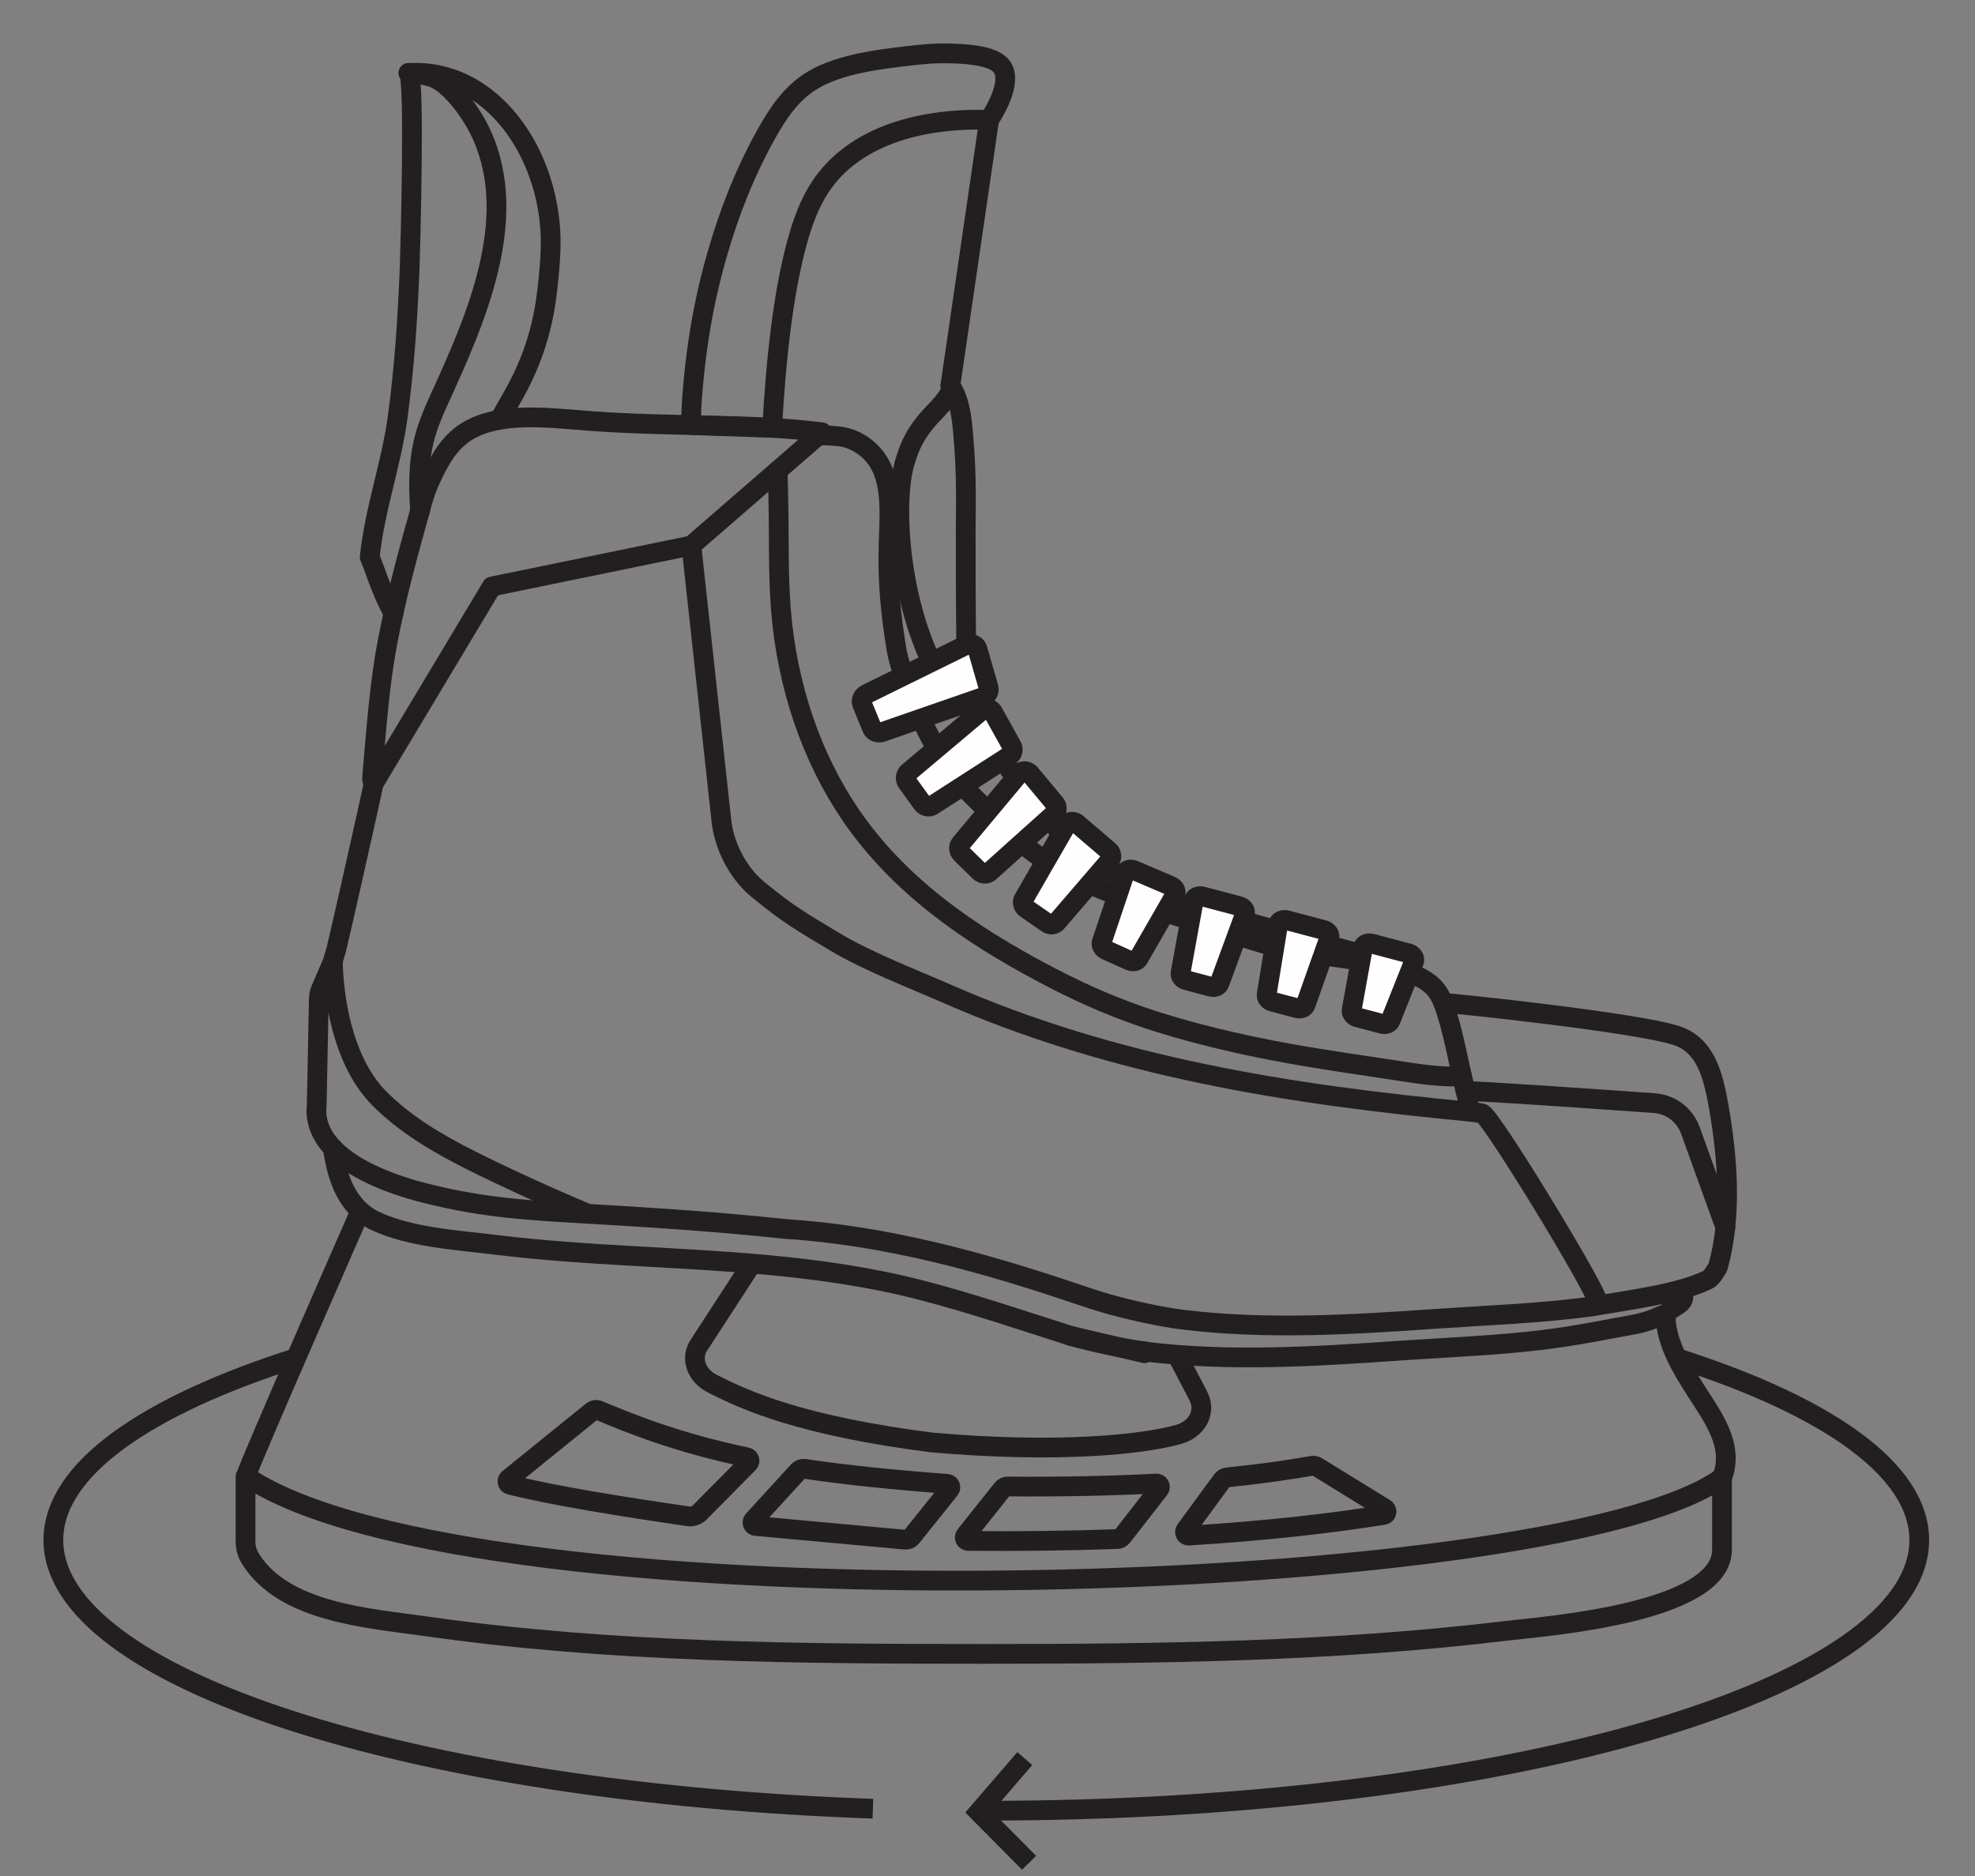 <?xml version="1.0" encoding="UTF-8"?>
<svg width="40px" height="38px" viewBox="0 0 40 38" version="1.1" xmlns="http://www.w3.org/2000/svg" xmlns:xlink="http://www.w3.org/1999/xlink">
    <rect x="0" y="0" width="40" height="38" fill="#808080" stroke="none"/>
    <!-- Generator: Sketch 50 (54983) - http://www.bohemiancoding.com/sketch -->
    <title>skate-icon</title>
    <desc>Created with Sketch.</desc>
    <defs></defs>
    <g id="skate-icon" stroke="none" stroke-width="1" fill="none" fill-rule="evenodd">
        <g id="Page-1" transform="translate(1, 1)">
            <path d="M18.976,35.677 C29.411,35.677 37.871,33.223 37.871,30.195 C37.871,28.784 36.032,27.497 33.011,26.525" id="Stroke-1" stroke="#231F20" stroke-width="0.4"></path>
            <path d="M16.679,35.637 C7.327,35.308 0.081,32.997 0.081,30.195 C0.081,28.77 1.954,27.473 5.025,26.498" id="Stroke-3" stroke="#231F20" stroke-width="0.4"></path>
            <path d="M3.981,28.902 C8.584,32.009 30.412,31.408 33.857,28.943" id="Stroke-5" stroke="#231F20" stroke-width="0.4" stroke-linecap="round" stroke-linejoin="round"></path>
            <path d="M18.732,12.818 C18.806,13.054 18.83,13.177 18.858,13.294 C19.026,14.011 19.349,14.468 19.672,14.898 C19.963,15.287 20.256,15.654 20.644,16.007 C21.099,16.42 21.686,16.812 22.264,17.072 C22.905,17.358 23.534,17.483 24.283,17.684 C24.774,17.815 25.316,17.98 25.83,18.123 C26.317,18.26 26.777,18.377 27.208,18.474" id="Stroke-7" stroke="#231F20" stroke-width="0.4" stroke-linecap="round" stroke-linejoin="round"></path>
            <path d="M6.566,14.875 C6.537,15.042 5.844,18.119 5.807,18.25 C5.783,18.33 5.757,18.401 5.747,18.459 C5.741,18.494 5.741,18.523 5.742,18.56 C5.78,19.473 6.024,20.581 6.676,21.243 C7.199,21.774 7.874,22.169 8.534,22.501 C9.239,22.854 10.128,23.259 10.883,23.576" id="Stroke-9" stroke="#231F20" stroke-width="0.4" stroke-linecap="round" stroke-linejoin="round"></path>
            <path d="M5.742,18.474 L5.497,19.042 C5.472,19.101 5.458,19.165 5.457,19.229 L5.415,21.38 C5.406,21.459 5.405,21.54 5.415,21.619 C5.536,22.521 6.86,22.977 7.599,23.165 C8.827,23.477 9.756,23.519 11.022,23.593 C12.312,23.669 13.6,23.754 14.886,23.892 C16.921,24.021 18.875,24.556 20.799,25.207 C21.021,25.282 21.211,25.346 21.446,25.413 C21.899,25.54 22.517,25.678 22.966,25.732 C24.661,25.938 26.379,25.832 28.077,25.714 C29.137,25.641 30.214,25.604 31.268,25.459 C31.31,25.453 31.354,25.447 31.338,25.316 C31.211,24.921 29.171,21.568 29.014,21.552 C28.949,21.544 28.86,21.527 28.778,21.519 C25.127,21.173 21.572,20.617 18.185,19.132 C17.479,18.823 16.559,18.469 15.901,18.073 C15.219,17.662 14.996,17.545 14.354,17.02 C13.926,16.67 13.653,16.1 13.607,15.592 L13.002,10.05" id="Stroke-11" stroke="#231F20" stroke-width="0.4" stroke-linecap="round" stroke-linejoin="round"></path>
            <path d="M7.508,9.338 C7.43,8.23 7.586,7.766 7.902,7.075 C8.621,5.498 9.54,3.454 8.754,1.725 C8.556,1.292 8.208,0.838 7.917,0.647 C7.763,0.546 7.626,0.518 7.273,0.478 C7.408,0.493 7.31,4.049 7.298,4.385 C7.259,5.409 7.192,6.434 7.054,7.451 C6.923,8.408 6.586,9.326 6.488,10.287 C6.566,10.445 6.728,11.008 6.969,11.422" id="Stroke-13" stroke="#231F20" stroke-width="0.4" stroke-linecap="round" stroke-linejoin="round"></path>
            <path d="M8.961,10.88 L13.002,10.05 L15.646,7.756 C14.171,7.571 12.625,7.65 10.982,7.529 C10.491,7.492 9.992,7.438 9.538,7.459 C9.251,7.472 8.981,7.516 8.753,7.597 C8.44,7.709 8.205,7.893 8.014,8.17 C7.915,8.313 7.828,8.483 7.757,8.633 C7.657,8.845 7.587,9.021 7.508,9.338 C7.258,10.224 7.017,11.114 6.846,12.019 C6.679,12.901 6.622,13.792 6.541,14.684 C6.535,14.75 6.529,14.814 6.566,14.875 L8.961,10.88" id="Stroke-15" stroke="#231F20" stroke-width="0.4" stroke-linecap="round" stroke-linejoin="round"></path>
            <path d="M9.115,7.504 C9.282,7.206 9.349,7.094 9.41,6.984 C9.95,6.018 10.053,5.223 10.11,4.635 C10.156,4.159 10.172,3.819 10.124,3.429 C10.056,2.86 9.853,2.186 9.434,1.602 C8.972,0.957 8.245,0.424 7.273,0.478" id="Stroke-17" stroke="#231F20" stroke-width="0.4" stroke-linecap="round" stroke-linejoin="round"></path>
            <path d="M14.747,8.536 C14.76,8.767 14.764,9.168 14.766,9.265 C14.78,9.885 14.759,10.625 14.815,11.341 C14.94,12.907 15.443,14.358 16.232,15.512 C17.208,16.94 18.622,17.915 20.127,18.713 C20.746,19.041 21.381,19.339 22.131,19.597 C23.031,19.906 24.098,20.159 25.119,20.342 C25.82,20.469 26.5,20.563 27.189,20.669 C27.688,20.747 28.191,20.829 28.611,20.8" id="Stroke-19" stroke="#231F20" stroke-width="0.4" stroke-linecap="round" stroke-linejoin="round"></path>
            <path d="M28.778,21.519 C28.739,21.322 28.713,21.225 28.685,21.113 C28.599,20.774 28.503,20.295 28.417,19.941 C28.375,19.769 28.335,19.626 28.285,19.471 C28.232,19.307 28.167,19.128 28.025,18.985 C27.745,18.707 27.168,18.571 26.644,18.48 C26.084,18.383 25.585,18.338 25.12,18.243 C24.624,18.141 24.166,17.983 23.692,17.83 C22.266,17.367 20.696,16.944 19.674,16.062" id="Stroke-21" stroke="#231F20" stroke-width="0.4" stroke-linecap="round" stroke-linejoin="round"></path>
            <path d="M15.565,7.826 C15.728,7.811 15.887,7.829 15.982,7.838 C16.305,7.869 16.605,8.068 16.78,8.337 C17.083,8.804 17.01,9.483 16.995,10.095 C16.978,10.833 17.044,11.474 17.162,12.185 C17.24,12.581 17.461,13.173 17.729,13.718 C17.93,14.127 18.159,14.51 18.386,14.788 C18.531,14.966 18.675,15.101 18.842,15.265 C19.094,15.512 19.399,15.824 19.674,16.062" id="Stroke-23" stroke="#231F20" stroke-width="0.4" stroke-linecap="round" stroke-linejoin="round"></path>
            <path d="M28.229,19.313 C28.409,19.32 32.121,19.705 32.956,19.977 C33.549,20.175 33.698,20.78 33.812,21.429 C33.994,22.475 34.079,23.639 33.794,24.664 C33.671,24.878 33.623,24.905 33.571,24.93 C33.037,25.186 32.183,25.306 31.342,25.445" id="Stroke-25" stroke="#231F20" stroke-width="0.4" stroke-linecap="round" stroke-linejoin="round"></path>
            <path d="M28.681,21.101 C28.947,21.094 31.411,21.267 32.509,21.345 C32.829,21.368 33.108,21.574 33.227,21.874 L33.944,23.861" id="Stroke-27" stroke="#231F20" stroke-width="0.4" stroke-linecap="round" stroke-linejoin="round"></path>
            <path d="M3.981,28.902 C4.059,28.625 6.278,23.576 6.278,23.576" id="Stroke-29" stroke="#231F20" stroke-width="0.4" stroke-linecap="round" stroke-linejoin="round"></path>
            <path d="M33.095,25.133 C33.094,25.237 33.097,25.275 33.089,25.307 C33.059,25.433 32.862,25.478 32.784,25.576 C32.729,25.647 32.734,25.746 32.748,25.842 C32.823,26.371 33.145,26.854 33.467,27.353 C33.784,27.845 34.101,28.353 33.879,28.93" id="Stroke-31" stroke="#231F20" stroke-width="0.4" stroke-linecap="round" stroke-linejoin="round"></path>
            <path d="M12.997,7.61 C12.989,7.281 13.046,6.571 13.142,5.918 C13.234,5.298 13.36,4.73 13.514,4.189 C13.766,3.302 14.09,2.49 14.511,1.731 C14.752,1.299 15.023,0.883 15.467,0.619 C16.019,0.291 16.84,0.198 17.379,0.134 C17.702,0.097 17.924,0.071 18.327,0.085 C18.649,0.097 19.085,0.136 19.26,0.316 C19.527,0.59 19.19,1.191 19.033,1.428 C17.535,1.382 16.268,1.811 15.625,2.769 C15.4,3.102 15.252,3.5 15.129,3.962 C14.863,4.959 14.716,6.253 14.639,7.666 L12.997,7.61 Z" id="Stroke-33" stroke="#231F20" stroke-width="0.4" stroke-linecap="round" stroke-linejoin="round"></path>
            <path d="M18.569,12.139 C18.556,10.755 18.56,10.526 18.56,10.392 C18.556,9.74 18.56,9.625 18.562,9.318 C18.565,8.885 18.56,8.452 18.525,8.021 C18.495,7.639 18.475,7.135 18.248,6.811 C18.345,6.95 17.913,7.356 17.837,7.442 C17.569,7.743 17.432,7.988 17.319,8.387 C17.103,9.146 17.184,11.016 17.891,12.468" id="Stroke-35" stroke="#231F20" stroke-width="0.4" stroke-linecap="round" stroke-linejoin="round"></path>
            <path d="M19.033,1.428 L18.248,6.807" id="Stroke-37" stroke="#231F20" stroke-width="0.4" stroke-linecap="round" stroke-linejoin="round"></path>
            <path d="M14.23,24.593 L13.181,26.208 C12.97,26.485 13.083,26.852 13.43,27.029 C14.12,27.381 15.25,27.884 17.878,28.219 C20.451,28.443 22.139,28.258 22.864,28.057 C23.251,27.949 23.434,27.594 23.272,27.281 L22.824,26.421" id="Stroke-43" stroke="#221E1F" stroke-width="0.4"></path>
            <path d="M33.876,28.911 L33.876,30.39 C33.876,31.678 30.284,31.94 29.531,32.031 C26.017,32.457 22.451,32.501 18.917,32.501 C15.165,32.501 11.357,32.474 7.635,31.943 C6.473,31.777 4.745,31.667 4.069,30.568 C4.006,30.466 3.973,30.35 3.973,30.231 L3.973,28.911" id="Stroke-47" stroke="#231F20" stroke-width="0.4" stroke-linecap="round" stroke-linejoin="round"></path>
            <path d="M20.685,26.06 C21.137,26.186 21.755,26.322 22.205,26.375" id="Stroke-49" stroke="#231F20" stroke-width="0.4" stroke-linecap="round" stroke-linejoin="round"></path>
            <path d="M5.742,22.255 C5.821,22.849 6.029,23.465 6.606,23.734 C7.322,24.068 8.277,24.12 9.052,24.216 C10.876,24.44 12.718,24.453 14.546,24.623 C15.59,24.72 16.632,24.868 17.648,25.131 C18.674,25.396 19.676,25.738 20.685,26.059 L22.179,26.411" id="Stroke-51" stroke="#231F20" stroke-width="0.4" stroke-linecap="round" stroke-linejoin="round"></path>
            <path d="M32.651,25.646 C32.302,25.814 32.071,25.828 31.694,25.902 C31.229,25.992 30.758,26.076 30.288,26.135 C29.816,26.193 29.342,26.232 28.867,26.263 C28.393,26.296 27.918,26.321 27.443,26.352 C27.4,26.355 27.358,26.358 27.315,26.361 C25.618,26.479 23.9,26.585 22.205,26.38" id="Stroke-53" stroke="#231F20" stroke-width="0.4" stroke-linecap="round" stroke-linejoin="round"></path>
            <path d="M23.074,30.105 C24.628,30.009 25.946,29.859 27.023,29.686 C27.087,29.676 27.103,29.591 27.048,29.557 L25.671,28.709 C25.642,28.691 25.608,28.685 25.575,28.691 C25.081,28.778 24.506,28.859 23.852,28.926 C23.813,28.93 23.777,28.95 23.753,28.982 L23.013,29.992 C22.977,30.04 23.015,30.108 23.074,30.105 Z" id="Stroke-55" stroke="#221E1F" stroke-width="0.4"></path>
            <path d="M18.609,30.213 C19.679,30.223 20.698,30.208 21.626,30.175 C21.668,30.174 21.706,30.154 21.731,30.121 L22.477,29.163 C22.514,29.116 22.478,29.046 22.418,29.05 C21.549,29.097 20.461,29.12 19.41,29.11 C19.367,29.11 19.327,29.129 19.3,29.163 L18.555,30.098 C18.518,30.144 18.551,30.212 18.609,30.213 Z" id="Stroke-57" stroke="#221E1F" stroke-width="0.4"></path>
            <path d="M17.458,30.137 L18.232,29.171 C18.268,29.127 18.24,29.061 18.183,29.057 C17.106,28.977 16.09,28.872 15.293,28.752 C15.247,28.745 15.201,28.761 15.17,28.796 L14.259,29.792 C14.22,29.835 14.246,29.905 14.304,29.91 L17.337,30.188 C17.383,30.193 17.428,30.173 17.458,30.137 Z" id="Stroke-59" stroke="#221E1F" stroke-width="0.4"></path>
            <path d="M9.331,29.076 C10.244,29.303 11.625,29.522 12.936,29.714 C13.023,29.727 13.111,29.697 13.174,29.634 L14.16,28.637 C14.199,28.597 14.178,28.53 14.124,28.518 C12.734,28.227 11.796,27.85 11.129,27.57 C11.082,27.55 11.028,27.558 10.988,27.59 L9.304,28.953 C9.259,28.989 9.275,29.062 9.331,29.076 Z" id="Stroke-61" stroke="#221E1F" stroke-width="0.4"></path>
            <path d="M16.661,13.75 L16.46,13.259 C16.43,13.185 16.469,13.098 16.549,13.059 L18.569,12.064 C18.657,12.021 18.76,12.053 18.793,12.134 L19.017,12.912 C19.05,12.993 19,13.089 18.907,13.121 L16.864,13.829 C16.78,13.858 16.691,13.824 16.661,13.75" id="Fill-73" fill="#FEFEFE"></path>
            <path d="M16.661,13.75 L16.46,13.259 C16.43,13.185 16.469,13.098 16.549,13.059 L18.569,12.064 C18.657,12.021 18.76,12.053 18.793,12.134 L19.017,12.912 C19.05,12.993 19,13.089 18.907,13.121 L16.864,13.829 C16.78,13.858 16.691,13.824 16.661,13.75 Z" id="Stroke-75" stroke="#231F20" stroke-width="0.4" stroke-linecap="round" stroke-linejoin="round"></path>
            <path d="M17.682,15.276 L17.372,14.847 C17.325,14.782 17.337,14.692 17.398,14.641 L18.885,13.389 C18.953,13.332 19.053,13.344 19.105,13.415 L19.483,14.095 C19.535,14.166 19.515,14.266 19.441,14.313 L17.884,15.315 C17.817,15.357 17.729,15.341 17.682,15.276" id="Fill-77" fill="#FEFEFE"></path>
            <path d="M17.682,15.276 L17.372,14.847 C17.325,14.782 17.337,14.692 17.398,14.641 L18.885,13.389 C18.953,13.332 19.053,13.344 19.105,13.415 L19.483,14.095 C19.535,14.166 19.515,14.266 19.441,14.313 L17.884,15.315 C17.817,15.357 17.729,15.341 17.682,15.276 Z" id="Stroke-79" stroke="#231F20" stroke-width="0.4" stroke-linecap="round" stroke-linejoin="round"></path>
            <path d="M18.842,16.656 L18.469,16.291 C18.413,16.236 18.407,16.149 18.456,16.09 L19.641,14.671 C19.695,14.607 19.793,14.603 19.855,14.663 L20.358,15.267 C20.419,15.327 20.419,15.426 20.357,15.482 L19.042,16.662 C18.985,16.713 18.898,16.71 18.842,16.656" id="Fill-81" fill="#FEFEFE"></path>
            <path d="M18.842,16.656 L18.469,16.291 C18.413,16.236 18.407,16.149 18.456,16.09 L19.641,14.671 C19.695,14.607 19.793,14.603 19.855,14.663 L20.358,15.267 C20.419,15.327 20.419,15.426 20.357,15.482 L19.042,16.662 C18.985,16.713 18.898,16.71 18.842,16.656 Z" id="Stroke-83" stroke="#231F20" stroke-width="0.4" stroke-linecap="round" stroke-linejoin="round"></path>
            <path d="M20.21,17.699 L19.782,17.403 C19.717,17.359 19.695,17.276 19.731,17.214 L20.599,15.709 C20.638,15.641 20.731,15.624 20.802,15.673 L21.442,16.22 C21.513,16.269 21.531,16.363 21.482,16.425 L20.404,17.678 C20.359,17.734 20.274,17.744 20.21,17.699" id="Fill-85" fill="#FEFEFE"></path>
            <path d="M20.21,17.699 L19.782,17.403 C19.717,17.359 19.695,17.276 19.731,17.214 L20.599,15.709 C20.638,15.641 20.731,15.624 20.802,15.673 L21.442,16.22 C21.513,16.269 21.531,16.363 21.482,16.425 L20.404,17.678 C20.359,17.734 20.274,17.744 20.21,17.699 Z" id="Stroke-87" stroke="#231F20" stroke-width="0.4" stroke-linecap="round" stroke-linejoin="round"></path>
            <path d="M21.877,18.458 L21.403,18.245 C21.332,18.213 21.293,18.142 21.314,18.081 L21.783,16.686 C21.806,16.62 21.892,16.593 21.971,16.628 L22.717,16.947 C22.796,16.982 22.834,17.064 22.8,17.126 L22.058,18.416 C22.028,18.472 21.949,18.49 21.877,18.458" id="Fill-89" fill="#FEFEFE"></path>
            <path d="M21.877,18.458 L21.403,18.245 C21.332,18.213 21.293,18.142 21.314,18.081 L21.783,16.686 C21.806,16.62 21.892,16.593 21.971,16.628 L22.717,16.947 C22.796,16.982 22.834,17.064 22.8,17.126 L22.058,18.416 C22.028,18.472 21.949,18.49 21.877,18.458 Z" id="Stroke-91" stroke="#231F20" stroke-width="0.4" stroke-linecap="round" stroke-linejoin="round"></path>
            <path d="M23.527,18.988 L23.025,18.855 C22.949,18.835 22.899,18.771 22.91,18.708 L23.176,17.245 C23.188,17.176 23.269,17.136 23.352,17.158 L24.102,17.356 C24.185,17.378 24.235,17.453 24.212,17.519 L23.699,18.916 C23.678,18.976 23.602,19.008 23.527,18.988" id="Fill-93" fill="#FEFEFE"></path>
            <path d="M23.527,18.988 L23.025,18.855 C22.949,18.835 22.899,18.771 22.91,18.708 L23.176,17.245 C23.188,17.176 23.269,17.136 23.352,17.158 L24.102,17.356 C24.185,17.378 24.235,17.453 24.212,17.519 L23.699,18.916 C23.678,18.976 23.602,19.008 23.527,18.988 Z" id="Stroke-95" stroke="#231F20" stroke-width="0.4" stroke-linecap="round" stroke-linejoin="round"></path>
            <path d="M25.271,19.423 L24.769,19.29 C24.693,19.27 24.643,19.206 24.654,19.143 L24.885,17.728 C24.897,17.658 24.978,17.618 25.061,17.64 L25.811,17.838 C25.894,17.86 25.944,17.935 25.921,18.002 L25.443,19.351 C25.422,19.412 25.346,19.443 25.271,19.423" id="Fill-97" fill="#FEFEFE"></path>
            <path d="M25.271,19.423 L24.769,19.29 C24.693,19.27 24.643,19.206 24.654,19.143 L24.885,17.728 C24.897,17.658 24.978,17.618 25.061,17.64 L25.811,17.838 C25.894,17.86 25.944,17.935 25.921,18.002 L25.443,19.351 C25.422,19.412 25.346,19.443 25.271,19.423 Z" id="Stroke-99" stroke="#231F20" stroke-width="0.4" stroke-linecap="round" stroke-linejoin="round"></path>
            <path d="M26.992,19.739 L26.49,19.607 C26.414,19.586 26.364,19.522 26.375,19.459 L26.603,18.2 C26.615,18.131 26.696,18.091 26.778,18.113 L27.529,18.311 C27.612,18.333 27.662,18.408 27.639,18.474 L27.164,19.668 C27.143,19.728 27.067,19.759 26.992,19.739" id="Fill-101" fill="#FEFEFE"></path>
            <path d="M26.992,19.739 L26.49,19.607 C26.414,19.586 26.364,19.522 26.375,19.459 L26.603,18.2 C26.615,18.131 26.696,18.091 26.778,18.113 L27.529,18.311 C27.612,18.333 27.662,18.408 27.639,18.474 L27.164,19.668 C27.143,19.728 27.067,19.759 26.992,19.739 Z" id="Stroke-103" stroke="#231F20" stroke-width="0.4" stroke-linecap="round" stroke-linejoin="round"></path>
            <polyline id="Stroke-105" stroke="#231F20" stroke-width="0.4" points="19.755 34.622 18.822 35.704 19.842 36.732"></polyline>
        </g>
    </g>
</svg>